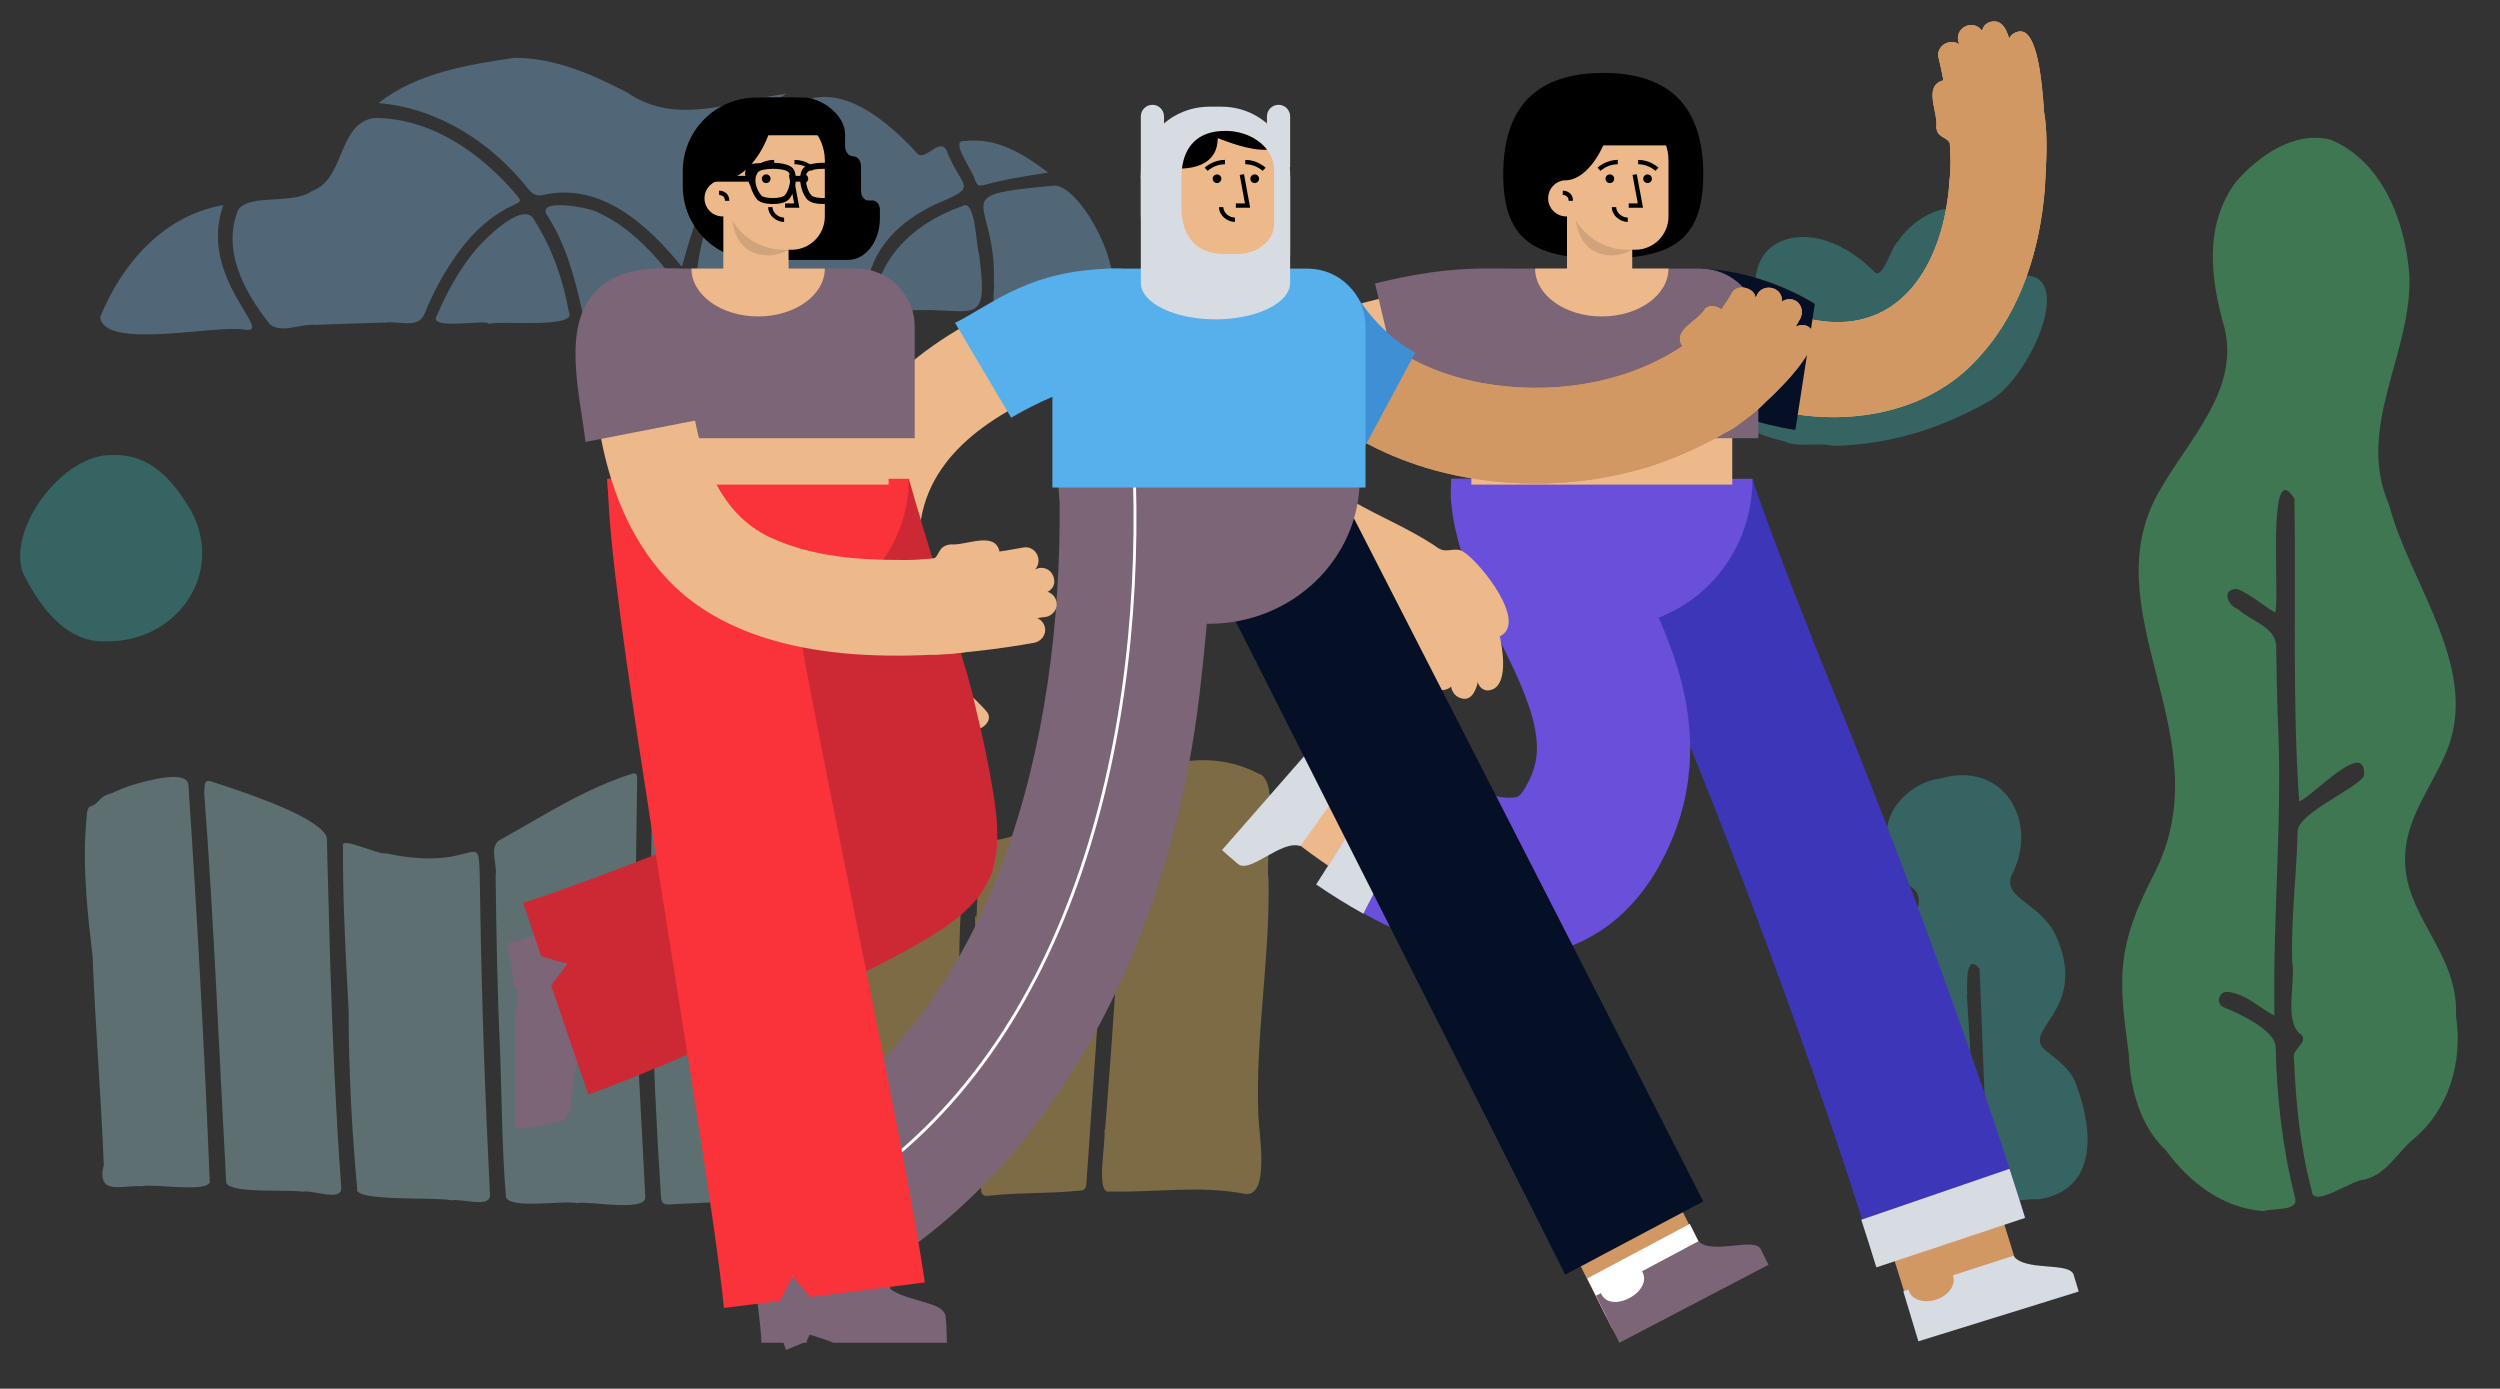 <svg viewBox="219 169.698 1724.625 957.974" xmlns="http://www.w3.org/2000/svg" overflow="visible" xmlns:xlink="http://www.w3.org/1999/xlink" width="1724.625px" height="957.974px"><rect x="219" y="169.698" width="1724.625" height="957.974" fill="#333333" stroke="none"/><g id="Master/Scene/Walking" stroke="none" stroke-width="1" fill="none" fill-rule="evenodd"><g id="Background" opacity=".4" transform="translate(99, 75) scale(1.038 1.037)"><g id="Background/Patio" stroke="none" stroke-width="1" fill="none" fill-rule="evenodd"><path d="M1627.672,498.886 C1618.429,493.281 1611.649,486.917 1602.502,483.106 C1591.813,482.897 1595.656,493.986 1603.093,496.611 C1611.224,504.424 1627.582,508.004 1628.322,520.76 C1628.471,536.068 1628.937,551.37 1629.293,566.673 C1632.889,633.858 1625.963,699.476 1627.188,766.941 C1616.536,761.355 1608.455,752.662 1596.439,751.18 C1589.651,750.497 1587.754,759.96 1594.37,761.755 C1603.92,765.576 1628.119,777.074 1628.021,787.851 C1628.721,821.647 1632.558,855.21 1640.89,888.015 C1643.719,897.497 1625.608,894.795 1619.795,897 C1592.938,894.985 1570.849,878.08 1555.353,856.933 C1537.961,840.397 1531.358,816.064 1530.403,792.618 C1523.339,740.823 1522.178,721.443 1546.939,673.208 C1594.527,581.457 1503.094,497.551 1551.67,416.346 C1570.532,383.286 1604.155,350.464 1593.955,309.253 C1584.598,276.645 1580.235,241.148 1601.67,212.186 C1616.971,194.845 1640.238,178.257 1664.566,184.249 C1699.058,198.679 1714.149,238.623 1716.816,274.043 C1719.198,325.919 1680.779,375.396 1703.319,427.022 C1717.264,480.347 1765.465,537.521 1740.718,593.218 C1730.921,615.735 1714.411,636.163 1713.994,661.635 C1712.982,700.748 1749.677,724.726 1747.851,767.158 C1752.409,797.45 1743.516,829.264 1719.221,849.359 C1708.391,858.53 1701.768,872.481 1686.826,876.065 C1678.98,875.995 1652.299,895.684 1651.979,883.339 C1644.285,854.664 1641.407,825.285 1640.205,795.684 C1638.089,788.814 1652.286,783.996 1643.218,778.209 C1633.951,768.073 1641.378,744.499 1638.954,730.756 C1638.188,701.98 1641.935,673.413 1642.599,644.682 C1641.917,632.608 1682.34,615.793 1686.73,607.433 C1688.448,581.595 1652.578,621.201 1643.633,624.495 C1638.935,556.176 1641.633,491.369 1640.454,423.077 C1621.71,392.818 1631.003,490.985 1627.672,498.886" id="Fill-1" fill="#52DC82"/><path d="M372.299,658.998 C440.089,673.886 433.261,631.158 434.723,691.139 C435.697,756.068 438.011,820.962 441.218,885.817 C442.158,895.546 421.841,888.291 415.613,889.873 L415.615,889.794 C406.748,887.451 349.803,890.931 352.986,882.026 C349.392,842.874 347.361,803.653 347.321,764.344 L346.404,746.624 C344.818,715.909 343.352,685.194 343.559,654.42 C341.128,646.898 366.893,660.303 372.299,658.998 Z M539.051,610.656 L538.299,663.927 C534.977,736.957 540.978,813.774 544.43,887.24 C545.996,898.049 506.761,890.009 498.797,891.678 C489.653,889.605 453.34,896.119 451.822,887.264 C449.189,855.165 449.153,822.917 447.962,790.746 C446.152,751.834 445.479,712.897 444.992,673.948 C446.29,666.559 440.705,655.843 446.994,650.558 L449.486,649.175 C477.702,633.44 505.059,615.583 536.131,605.937 C539.32,605.04 539.112,608.394 539.051,610.656 L539.051,610.656 Z M256.804,611.441 L262.595,613.333 L265.852,614.409 C287.591,621.631 329.348,636.465 332.842,648.586 L333.229,664.455 L333.5,675.3 C335.235,743.99 337.407,812.747 342.39,881.272 C343.085,891.305 322.704,882.451 316.35,884.094 C308.243,882.19 264.146,886.204 265.881,876.648 C261.134,790.346 257.756,703.967 251.251,617.762 L251.434,617.749 L251.451,617.431 C251.637,613.446 251.12,609.172 256.804,611.441 Z M240.854,613.888 C246.702,701.837 251.536,789.899 255.024,877.945 C251.168,884.736 218.928,878.568 209.444,880.455 C196.736,879.554 180.215,886.978 184.302,867.011 L184.611,866.998 C182.787,820.291 178.877,773.806 177.137,727.085 L176.607,722.658 L176.264,719.754 C172.804,690.219 170.166,660.611 173.615,630.919 L173.706,630.61 C174.071,629.442 174.796,627.906 175.575,627.752 C180.48,626.781 182.08,621.349 186.782,619.992 C191.242,618.705 195.394,616.383 199.78,614.781 L201.407,614.255 L203.021,613.748 C214.103,610.314 240.722,603.088 240.854,613.888 Z M626.289,593 C630.511,595.233 649.951,592.517 649.199,601.417 C649.502,619.013 649.626,636.611 650.081,654.201 L650.992,682.102 C652.113,716.203 653.289,750.304 654.83,784.389 C656.183,817.486 658.321,850.543 660.632,883.582 C665.366,894.234 623.029,887.989 615.662,890.192 C599.236,890.683 582.815,891.365 566.406,892.25 L560.937,892.552 C556.602,892.791 555.266,891.852 554.877,887.214 C548.824,794.136 546.137,700.926 549.77,607.711 C545.696,594.443 615.215,593.444 626.289,593 Z" id="Shape" fill="#9BC9CD"/><path d="M665.14,601.755 C679.041,606.961 692.377,613.252 704.259,622.337 C754.235,661.946 758.277,625.122 754.706,688.103 L754.09,698.804 C750.955,750.964 756.293,803.098 756.378,855.295 C754.803,862.957 761.667,888.064 751.438,887.947 C726.635,889.037 701.733,887.871 676.936,888.966 C667.663,889.799 672.116,875.167 670.278,869.228 C669.076,850.125 667.772,831.028 666.781,811.914 C664.321,747.959 660.603,684.022 660.804,619.999 C661.954,615.021 656.13,597.771 665.14,601.755 Z M853.739,617.348 C852.305,670.767 848.055,724.314 844.611,777.712 C843.613,792.273 842.608,806.834 841.599,821.395 L837.79,876.325 L837.701,877.847 C837.524,880.5 837.048,883.278 833.715,883.302 C813.836,885.442 793.872,884.498 774.006,886.635 L773.517,886.706 C768.68,887.367 767.648,886.122 767.524,881.049 C766.576,821.019 763.133,761.067 763.659,701.015 L764.637,701.017 C767.959,627.558 755.632,665.859 811.265,638.603 C825.576,631.88 838.836,622.588 853.739,617.348 Z M951.853,605.897 C966.756,609.512 956.148,661.651 958.672,676.385 C959.739,728.716 949.85,780.589 951.9,833.035 C952.02,844.066 960.484,889.946 941.726,885.29 C912.657,879.829 882.534,884.692 853.223,883.961 C843.064,886.412 851.105,850.012 849.506,842.882 L850.019,842.902 C855.898,771.057 860.061,699.089 864.287,627.132 C865.687,621.085 863.065,612.003 869.449,608.645 C894.993,595.356 925.812,592.124 951.853,605.897 Z" id="Shape" fill="#EBBF5E"/><path d="M1422.75,752.913 C1425.036,786.496 1426.499,820.115 1427.971,853.743 C1428.455,864.174 1429.048,874.601 1429.623,885.028 C1430.987,894.07 1420.585,890.432 1415.393,889.422 C1394.847,887.263 1379.534,875.088 1370.541,856.807 C1348.621,814.776 1412.271,811.418 1391.189,782.078 C1376.027,762.499 1353.552,764.884 1358.77,732.565 C1360.789,707.791 1389.769,712.062 1390.831,691.076 C1390.983,687.511 1389.832,684.452 1386.938,682.249 C1376.307,674.154 1372.474,662.154 1370.056,650.142 C1366.457,630.112 1386.036,611.453 1405.278,609.169 C1447.389,597.031 1471.234,638.213 1452.372,673.839 C1446.548,689.868 1473.291,691.784 1482.994,716.193 C1502.806,763.6 1458.591,776.525 1474.975,789.993 C1483.46,796.878 1492.875,803.218 1495.927,814.278 C1506.793,843.595 1509.805,883.287 1470.113,889.155 C1462.875,888.18 1440.991,894.018 1438.962,886.036 C1434.269,836.227 1433.418,785.832 1431.25,735.874 C1421.762,724.096 1422.791,747.213 1423.102,752.897 C1422.984,752.902 1422.868,752.907 1422.75,752.913" id="Fill-11" fill="#3AADAA"/><path d="M1333.597,388 C1324.644,385.316 1310.108,389.423 1301.275,384.79 C1283.073,380.823 1267.377,372.576 1252.406,361.12 C1241.37,352.742 1231.225,338.936 1230,324.953 C1231.092,312.052 1251.577,315.988 1260.951,312.46 C1267.071,309.884 1280.346,315.107 1282.376,307.461 C1281.698,286.481 1276.806,259.509 1302.103,250.785 C1322.9,244.195 1346.102,256.681 1360.602,271.511 C1366.681,279.31 1372.324,255.716 1376.83,252.029 C1391.547,229.904 1428.952,215.467 1431.479,253.798 C1432.886,262.218 1433.543,270.721 1431.978,279.29 C1431.198,283.564 1432.365,284.33 1436.296,282.385 C1507.224,246.703 1467.888,344.43 1435.354,359.43 C1403.465,377.142 1371.09,387.042 1333.597,388" id="Fill-16" fill="#3AADAA"/><path d="M264.045,227.796 C246.605,276.333 299.185,313.917 278.104,310.627 C259.42,307.049 184.859,324.506 182.175,302.3 C196.367,267.056 224.383,234.441 264.045,227.796 Z M364.392,169.796 C402.248,169.825 435.54,193.22 458.998,221.185 L459.6,221.921 C462.101,225.027 461.759,225.438 457.591,227.348 C443.347,233.875 431.977,243.833 422.538,256.14 C412.294,269.497 404.192,284.099 397.926,299.649 C394.022,310.805 380.11,304.307 371.18,306.02 L371.173,305.907 C355.907,306.404 340.636,306.741 325.381,307.467 C315.638,306.405 303.273,313.42 295.06,307.173 L294.057,305.895 C277.7,284.886 262.962,257.484 274.005,230.736 C282.171,219.866 309.558,227.818 323.024,218.369 C345.143,210.538 339.863,173.175 364.392,169.796 Z M470.81,237.975 C482.707,256.676 489.722,277.217 493.708,298.886 C499.596,310.191 447.982,304.312 440.032,306.796 L440.011,306.158 L440.011,306.158 C434.258,304.386 398.6,311.076 406.244,300.653 C412.76,285.313 420.776,270.826 431.381,257.896 L431.979,257.198 C439.002,249.131 464.341,223.927 470.81,237.975 Z M512.928,232.627 C518.568,235.277 524.125,238.357 529.146,242.038 C542.414,251.764 553.371,263.876 563.21,277.059 C567.875,282.885 562.843,290.362 562.297,296.901 C563.431,306.947 527.024,301.389 519.419,303.504 C513.243,302.437 503.926,306.879 502.657,298.91 L502.187,296.807 C497.224,274.729 491.28,252.764 478.7,233.676 C473.545,223.037 507.921,229.466 512.928,232.627 Z M724.479,192.615 C730.121,200.182 739.175,182.59 744.492,190.974 C754.697,217.67 767.676,214.582 737.207,227.216 C671.739,258.921 702.4,307.605 676.007,302.412 C663.175,302.541 650.343,302.543 637.512,302.53 L637.512,302.406 C623.207,302.406 608.901,302.265 594.6,302.494 C584.598,302.616 583.731,289.395 578.175,283.221 C578.813,237.236 605.231,186.151 645.265,160.473 C674.21,144.679 705.704,172.292 724.479,192.615 Z M572.779,291.796 C574.898,295.812 577.868,297.893 577.03,301.258 C569.151,303.68 570.883,297.461 572.779,291.796 Z M766.427,261.269 C773.768,319.188 759.397,288.602 696.178,300.796 C695.843,264.463 722.688,239.869 754.813,228.555 C764.227,222.416 764.173,255.343 766.427,261.269 Z M816.225,214.796 C837.806,214.544 878.067,300.401 838.364,294.555 C819.268,294.893 800.168,295.773 781.074,295.793 C772.577,295.989 777.245,284.358 776.13,279.025 C777.962,222.106 742.461,221.569 816.225,214.796 Z M457.533,129.796 C483.987,129.677 509.429,140.818 532.488,152.903 C565.701,175.659 602.546,158.432 638.175,153.621 C597.435,180.055 580.982,224.085 568.8,268.796 C546.469,241.332 515.435,212.499 477.1,220.883 C472.235,222.111 469.522,220.552 466.663,217.004 L466.472,216.765 C442.169,186.062 406.906,163.267 367.175,159.868 C392.531,139.863 426.317,134.371 457.533,129.796 Z M812.175,206.087 L809.394,206.543 C795.192,208.858 783.45,210.539 770.067,214.28 L769.58,214.394 C765.825,215.261 765.383,214.922 763.72,211.391 C763,206.196 746.38,184.413 756.353,185.18 C777.811,182.621 795.139,193.197 812.175,206.087 Z" id="Shape" fill="#7DB4DB"/><path d="M185.94,517.969 C158.693,519.013 141.25,493.605 130.461,471.532 C121.127,441.138 158.339,393.033 190.135,394.039 C215.798,393.043 231.144,411.41 242.997,431.823 C265.004,474.115 232.168,518.872 185.94,517.969" id="Fill-32" fill="#3AADAA"/></g></g><g transform="translate(927, 237) scale(1 1)" id="Master/Character/Standing"><g id="Master/Character/Standing" stroke="none" stroke-width="1" fill="none" fill-rule="evenodd"><g id="Legs" transform="translate(50, 263) scale(1 1)"><g id="Legs/Jeans Sprint" stroke="none" stroke-width="1" fill="none" fill-rule="evenodd"><g id="Group-20" transform="translate(85, 0)"><path d="M549.434,568.75 L485.759,588.705 C482.333,589.777 478.713,587.836 477.673,584.369 C474.522,573.957 471.477,563.525 468.244,553.129 L458.493,521.952 C451.797,501.213 445.127,480.462 438.098,459.802 C422.6,413.775 406.298,367.957 389.349,322.353 C385.583,312.316 389.972,301.199 399.152,297.518 L440.034,281.169 C449.214,277.489 459.762,282.785 463.592,292.997 C480.82,339.351 497.411,385.978 513.221,432.933 C520.387,454 527.209,475.21 534.052,496.41 L544.033,528.325 C547.344,538.97 550.475,549.686 553.704,560.364 C554.771,563.923 552.859,567.678 549.434,568.75" id="SKIN-DARKER" fill="#d29863"/><path d="M253.688,6.172 C250.953,7.462 250.177,11.775 251.956,15.803 C268.137,52.436 283.833,89.331 299.212,126.359 C306.944,144.855 314.444,163.451 322.004,182.021 C329.417,200.65 336.913,219.246 344.142,237.943 C351.493,256.596 358.562,275.347 365.727,294.066 C372.708,312.844 379.807,331.584 386.583,350.426 C393.5,369.223 400.116,388.109 406.807,406.971 L416.588,435.332 C418.204,440.062 419.863,444.781 421.447,449.519 L426.189,463.734 L432.781,483.509 L439.186,503.323 L445.571,523.141 L451.735,543 L554,509.112 L547.522,488.656 L540.836,468.291 L534.129,447.937 L527.244,427.662 L522.297,413.086 C520.643,408.228 518.921,403.403 517.236,398.56 L507.056,369.536 C500.107,350.26 493.225,330.955 486.057,311.778 C479.023,292.542 471.678,273.447 464.442,254.303 C457.032,235.237 449.711,216.132 442.116,197.151 C434.641,178.117 426.904,159.2 419.245,140.249 C411.442,121.362 381.413,45.989 365.727,0 C365.727,0 328.381,2.057 253.688,6.172 Z" id="Fill-3" fill="#3E36B9"/><path d="M545.941,536 C540.694,537.695 521.776,543.808 504.135,549.508 C504.226,549.736 504.325,549.96 504.397,550.2 C506.27,556.414 500.931,563.632 492.471,566.321 C484.012,569.012 475.655,566.215 473.804,560.076 C473.733,559.84 473.692,559.6 473.642,559.361 C471.333,560.106 470,560.537 470,560.537 L480.388,595 L591,560.684 L587.523,549.148 C584.737,539.903 553.903,547.174 545.941,536" id="Fill-5" fill="#D7DBE2"/><path d="M554,509.874 L451.41,544 L446.28,527.562 C444.581,522.079 442.755,516.623 441,511.15 L543.266,476 C545.075,481.637 546.948,487.244 548.704,492.905 L554,509.874 Z" id="Fill-8" fill="#D7DBE2"/><path d="M32.452,226.986 L75.558,174.62 C77.877,171.804 81.602,171.149 84.006,173.189 C91.27,179.347 98.966,185.391 106.732,191.076 C114.515,196.766 122.431,202.125 130.378,207.038 C138.325,211.911 146.313,216.398 154.175,220.153 C162.03,223.945 169.77,227.04 176.995,229.224 C180.059,230.176 182.977,230.86 185.792,231.476 C188.588,232.046 191.201,232.399 193.641,232.649 C196.046,232.844 198.211,232.855 200.142,232.778 C202.052,232.675 203.635,232.388 205.018,232.094 C206.419,231.823 207.449,231.346 208.459,230.921 C209.468,230.508 210.318,229.943 211.251,229.254 C213.095,227.969 215.214,225.668 217.608,222.192 C218.114,221.368 219.019,220.827 220.277,220.577 C221.547,220.11 223.147,219.861 224.966,219.908 C228.601,219.995 233.141,221.065 237.519,223.384 L276.466,244.131 C280.846,246.451 283.943,250.196 285.264,254.621 C285.922,256.827 286.163,259.185 285.889,261.557 C285.478,263.963 284.596,266.39 283.163,268.614 C276.451,278.628 268.046,288.338 257.538,296.043 C252.34,299.901 246.711,303.313 240.806,305.979 C234.922,308.657 228.816,310.832 222.702,312.21 C216.594,313.622 210.478,314.5 204.499,314.832 C198.531,315.138 192.674,315.019 186.981,314.536 C181.315,314.006 175.775,313.192 170.406,312.097 C165.062,310.968 159.812,309.671 154.75,308.115 C142.739,304.476 131.455,299.856 120.685,294.671 C109.893,289.503 99.643,283.725 89.693,277.62 C79.768,271.487 70.185,264.986 60.866,258.174 C51.547,251.35 42.506,244.253 33.621,236.724 C30.652,234.206 30.126,229.8 32.452,226.986" id="SKIN" fill="#edb98a"/><path d="M159.128,0 C157.625,-0.028 157.66,10.74 157.866,14.152 C158.217,17.755 158.634,21.359 159.114,24.947 C159.664,28.32 160.311,31.522 160.971,34.805 C162.376,40.988 163.984,46.932 165.73,52.167 L167.04,56.193 L168.393,59.905 C169.3,62.343 170.217,64.947 171.147,67.152 L173.95,73.986 L176.758,80.379 L177.465,81.976 L178.161,83.479 L179.554,86.483 L180.952,89.487 L182.324,92.356 L185.058,98.025 L187.72,103.442 C191.21,110.535 194.608,117.313 197.636,123.638 C199.229,126.892 200.584,129.888 202.053,133 L204.05,137.474 L205.046,139.704 L205.947,141.86 C208.482,147.688 210.414,153.066 212.181,158.258 C212.933,160.776 213.806,163.336 214.342,165.668 L214.819,167.453 L215.057,168.338 L215.222,169.182 C215.446,170.304 215.684,171.422 215.934,172.538 C216.086,173.111 216.128,173.621 216.206,174.147 L216.442,175.717 L216.702,177.282 C216.819,177.816 216.789,178.272 216.847,178.769 C216.924,179.745 217.022,180.715 217.141,181.687 C217.177,182.619 217.154,183.507 217.2,184.418 L217.272,185.776 L217.185,187.053 C217.133,187.901 217.121,188.753 217.111,189.601 C216.976,190.408 216.87,191.215 216.792,192.025 C216.747,192.431 216.734,192.842 216.683,193.243 L216.411,194.421 C216.243,195.208 216.113,196.001 215.993,196.799 C215.734,197.579 215.501,198.365 215.295,199.157 L215.007,200.354 C214.888,200.754 214.691,201.151 214.547,201.554 C214.237,202.356 213.951,203.165 213.69,203.986 C213.595,204.397 213.344,204.811 213.152,205.226 L212.567,206.479 L212.013,207.745 C211.817,208.171 211.705,208.597 211.415,209.03 C210.911,209.894 210.425,210.766 209.956,211.649 L209.265,212.979 C209.209,213.084 209.15,213.213 209.098,213.302 L208.949,213.517 L208.659,213.951 C207.152,216.371 205.883,217.756 205.135,218.45 C205.048,218.589 204.947,218.602 204.866,218.666 C204.783,218.724 204.712,218.796 204.648,218.882 C204.571,218.903 204.505,218.931 204.448,218.977 C204.392,219.021 204.352,219.106 204.288,219.092 C204.179,219.12 204.118,219.236 204.009,219.228 C203.959,219.232 203.952,219.316 203.887,219.304 C203.829,219.304 203.781,219.319 203.739,219.353 C203.713,219.408 203.624,219.387 203.561,219.406 C203.489,219.416 203.45,219.473 203.37,219.495 C203.156,219.475 203.07,219.632 202.779,219.628 C202.656,219.647 202.543,219.688 202.421,219.733 C202.256,219.739 202.095,219.757 201.938,219.792 C201.859,219.809 201.781,219.83 201.702,219.854 L201.399,219.871 C201.197,219.885 200.996,219.914 200.795,219.955 C199.002,220.099 196.261,220.076 192.82,219.627 C189.334,219.13 185.181,218.197 180.671,216.821 C172.38,214.308 162.948,210.259 153.356,205.21 C143.74,200.159 133.896,194.122 124.166,187.471 L65,279.894 C77.706,288.46 90.939,296.53 105.048,303.833 C119.167,311.115 134.143,317.688 150.716,322.639 C159.774,325.319 169.309,327.512 179.46,328.828 C189.642,330.088 200.466,330.477 211.804,329.27 C223.139,327.971 234.996,325.115 246.281,319.956 C257.534,314.843 268.147,307.724 276.845,299.362 C285.62,291.039 292.716,281.764 298.41,272.423 L299.486,270.666 L300.021,269.785 L300.485,268.942 L302.3,265.578 L305.878,258.822 C306.493,257.72 306.987,256.488 307.529,255.311 L309.112,251.736 L310.673,248.151 C311.183,246.949 311.731,245.779 312.152,244.51 L314.794,237.002 C315.217,235.743 315.675,234.504 316.057,233.225 L317.113,229.34 C317.807,226.746 318.483,224.148 319.141,221.548 C319.664,218.902 320.153,216.248 320.631,213.593 L321.332,209.607 C321.513,208.273 321.646,206.933 321.797,205.596 C322.088,202.919 322.363,200.239 322.616,197.559 C322.744,194.893 322.826,192.225 322.906,189.555 L323,185.555 L322.874,181.608 C322.772,178.983 322.696,176.338 322.526,173.732 L321.75,166.021 C321.521,163.425 321.1,160.945 320.693,158.453 L320.078,154.714 C319.867,153.471 319.676,152.207 319.397,151.018 L317.814,143.79 L317.409,141.985 L316.949,140.236 L316.01,136.752 C314.805,132.04 313.341,127.632 311.914,123.159 C308.923,114.432 305.689,105.948 302.211,98.059 L300.922,95.059 L299.604,92.151 L296.96,86.352 C295.179,82.629 293.393,78.79 291.608,75.207 C284.47,60.624 277.361,47.157 271.741,34.855 L269.704,30.317 L267.893,25.973 C267.241,24.494 266.813,23.186 266.279,21.808 L265.502,19.768 L264.887,17.867 C263.182,12.788 257.955,0.034 256.452,0 L159.128,0 Z" id="Fill-12" fill="#694FD9"/><path d="M54.054,253.355 C57.296,248.805 68.992,232.402 79.897,217.106 C79.698,216.983 79.494,216.867 79.303,216.723 C74.321,212.966 74.781,204.001 80.219,196.849 C85.661,189.689 93.688,186.788 98.255,190.23 C98.431,190.363 98.586,190.518 98.749,190.666 C100.175,188.664 101,187.508 101,187.508 C96.738,184.297 92.513,181.003 88.401,177.643 C86.344,175.966 84.308,174.274 82.333,172.591 L79.439,170.091 L77.086,168 L-2.91038305e-11,256.105 L3.152,258.942 L5.825,261.285 L11.024,265.725 C15.163,269.193 22.658,264.968 30.705,260.446 C38.774,255.926 47.363,251.1 54.054,253.355" id="Fill-14" fill="#D7DBE2"/><path d="M65,279.826 L123.988,187 C131.983,192.478 140.047,197.512 148,201.939 L97.475,300 C86.165,293.706 75.394,286.944 65,279.826" id="Fill-16" fill="#D7DBE2"/><path d="M257,102 C202.324,102 158,56.333 158,0 L366,0 C366,56.333 321.676,102 267,102 L257,102 Z" id="Fill-18" fill="#694FD9"/></g></g></g><g id="Body" transform="translate(17, -31) scale(1 1)"><g id="Body/Short Tee Wave 2" stroke="none" stroke-width="1" fill="none" fill-rule="evenodd"><g id="Right-Arm" transform="translate(417, -22)"><path d="M209.51,16.255 L209.481,16.143 C209.303,15.458 209.123,14.773 208.941,14.089 C207.719,9.542 210.509,4.725 215.284,3.302 C216.133,3.049 216.99,2.929 217.832,2.93 L218.084,2.934 C221.024,3.021 223.759,4.579 225.318,7.101 L225.319,7.091 C225.976,4.052 227.716,1.766 231.194,0.772 C232.106,0.55 232.961,0.45 233.761,0.461 L234.156,0.475 C239.328,0.787 242.172,5.841 243.977,12.242 C245.122,10.069 247.092,8.362 249.636,7.698 C250.374,7.459 251.082,7.343 251.762,7.343 L252.267,7.364 C263.087,8.286 266.518,39.002 268.056,62.283 L268.119,63.248 C271.126,80.376 269.296,100.924 268.662,115.309 C265.525,155.823 252.99,198.66 224.979,230.073 C199.889,259.711 162.599,273.01 124.877,273.462 L123.162,273.473 C104.295,273.505 85.365,270.338 67.841,264.408 C52.862,258.928 36.283,255.616 24.825,244.382 C4.742,224.058 23.374,189.691 49.981,189.742 L50.798,189.754 C51.071,189.762 51.345,189.773 51.619,189.788 C64.068,190.511 75.295,198.602 87.105,201.283 C95.063,203.711 102.97,205.527 110.65,206.573 C116.152,207.522 121.384,207.952 126.353,207.91 L127.999,207.878 C177.104,206.408 199.966,158.216 202.865,110.114 C204.013,101.828 203.529,93.026 203.072,84.394 C200.963,79.85 193.819,80.795 193.814,72.967 C194.961,62.977 184.49,44.673 198.663,41.141 C197.677,35.816 196.54,30.507 195.258,25.226 C194.204,20.873 197.133,16.3 201.944,14.985 C204.664,14.239 207.427,14.787 209.51,16.255 Z" id="SKIN" fill="#edb98a"/><path d="M243.977,12.243 L243.982,12.23 C245.129,10.063 247.096,8.361 249.636,7.698 C262.715,3.462 266.498,38.091 268.119,63.254 C271.126,80.38 269.296,100.925 268.662,115.309 C265.525,155.823 252.99,198.66 224.979,230.073 C186.963,274.979 120.942,282.376 67.841,264.408 C52.862,258.928 36.283,255.616 24.825,244.382 C4.332,223.643 24.15,188.282 51.619,189.788 C64.068,190.511 75.295,198.602 87.105,201.283 C95.063,203.711 102.97,205.527 110.65,206.573 C171.777,217.118 199.643,163.56 202.865,110.114 C204.013,101.828 203.529,93.026 203.072,84.394 C200.963,79.85 193.819,80.795 193.814,72.967 C194.961,62.977 184.49,44.673 198.663,41.141 C197.677,35.816 196.54,30.507 195.258,25.226 C194.204,20.873 197.133,16.3 201.944,14.985 C204.664,14.239 207.427,14.787 209.51,16.255 C209.323,15.532 209.133,14.811 208.941,14.089 C207.719,9.542 210.509,4.725 215.284,3.302 C219.193,2.138 223.27,3.788 225.318,7.101 C225.972,4.057 227.712,1.767 231.194,0.772 C238.292,-0.954 241.854,4.712 243.977,12.243 Z" id="SKIN-DARKER" fill="#d29863"/><path d="M96.543,282.325 C71.117,278.379 47.486,270.032 24.845,259.453 C0.802,248.411 -4.771,222.4 4.904,198.526 C10.686,184.258 31.417,171 31.417,171 C75.558,172.575 109.979,195.356 109.979,195.356 L96.543,282.325 Z" id="Fill-15" fill="#051026"/></g><g id="body" transform="translate(272, 149)"><rect id="SKIN" fill="#edb98a" x="18" y="101" width="180" height="48"/><path d="M40,0 L176,0 C198.091,-4.05812251e-15 216,17.909 216,40 L216,117 L216,117 L0,117 L0,40 C-2.705415e-15,17.909 17.909,4.05812251e-15 40,0 Z" fill="#7C6576"/></g><path d="M334,149 C334,167.225 354.595,182 380,182 C405.405,182 426,167.225 426,149" id="SKIN" fill="#edb98a"/><g id="Left-Arm" transform="translate(119, 148)"><path d="M158.928,263.652 L158.927,263.652 C147.951,264.948 136.349,261.612 126.142,259.556 C119.141,257.148 115.72,250.243 108.709,246.775 C95.023,238.016 79.74,231.599 64.213,223.065 C42.64,211.756 18.542,193.564 8.107,169.268 C-6.94,135.529 -0.688,93.623 23.932,66.157 C52.759,34.047 95.692,22.482 136.179,16.545 C154.834,14.935 178.561,7.924 193.23,22.277 C206.566,33.824 205.594,57.092 193.54,68.945 C187.904,74.951 180.395,78.817 172.024,79.316 C153.949,80.393 136.119,82.695 119.725,86.755 C98.96,92.534 72.156,100.656 66.752,123.155 C61.841,144.3 78.186,155.853 95.794,165.111 C111.237,173.501 128.527,180.984 144.555,191.355 C158.268,200.619 174.824,212.599 179.135,229.722 C183.633,245.272 175.407,262.079 158.928,263.652" id="SKIN" fill="#edb98a"/><path d="M134.948,279.355 C122.768,277.998 128.59,267.07 123.44,260.053 C119.847,251.374 101.944,248.472 108.51,236.087 C117.567,222.827 133.043,243.188 138.721,250.541 C143.486,258.43 151.019,280.642 134.948,279.355" id="SKIN" fill="#edb98a"/><path d="M148.86,291.452 C135.713,288.062 145.747,269.757 140.964,260.5 C139.679,254.491 147.936,248.067 153.684,250.472 C163.311,256.646 160.264,274.77 159.424,284.723 C158.725,289.637 153.649,292.749 148.86,291.452" id="SKIN" fill="#edb98a"/><path d="M163.88,297.384 C159.116,296.097 156.231,291.094 157.126,286.363 C158.787,276.971 159.155,267.235 156.861,257.995 C154.778,250.98 162.124,242.099 169.392,246.588 C179.212,251.488 180.99,302.916 163.88,297.384" id="SKIN" fill="#edb98a"/><path d="M190.888,254.587 C177.274,254.025 177.085,233.156 168.624,225.198 C160.783,214.552 149.694,208.213 148.714,194.132 C154.46,197.608 160.542,192.167 166.427,196.968 C177.359,204.278 210.013,244.717 190.888,254.587" id="SKIN" fill="#edb98a"/><path d="M181.494,292.005 C166.783,288.914 182.038,259.821 164.188,234.689 C160.582,227.36 152.605,223.066 150.805,215.164 C149.214,207.806 157.193,203.143 163.464,206.864 C170.254,211.17 174.745,218.222 179.472,225.176 C188.22,235.48 203.726,292.482 181.494,292.005" id="SKIN" fill="#edb98a"/><path d="M104.563,11.209 C128.115,5.691 154.312,5.1403326e-14 191.396,1 C217.092,1.693 222.966,20.794 221.035,46.342 C219.225,69.287 201.774,88.799 178.952,89.976 C160.111,90.8 141.497,92.913 124.761,96.859 L104.563,11.209 Z" id="Fill-26" fill="#7C6576"/></g></g></g><g id="Head" transform="translate(338, -61) scale(1 1)"><g id="Head/Afro" stroke="none" stroke-width="1" fill="none" fill-rule="evenodd"><path d="M60,44 C14.063,44 -9,67.358 -9,114.052 C-9,160.746 14.063,172 60,172 C105.937,172 129,160.746 129,114.052 C129,67.358 105.937,44 60,44 Z" id="Fill-3" fill="#000"/><g id="head" transform="translate(22, 72)"><g fill="#edb98a" id="SKIN"><path d="M13,62 L58,62 L58,113.633 C58,127.538 47.926,138.81 35.5,138.81 C23.074,138.81 13,127.538 13,113.633 L13,62 Z"/><path d="M60.053,94 L55.066,94 C31.834,94 13.001,75.167 13.001,51.935 L13.001,32.203 C13.001,14.418 27.418,0 45.203,0 L50.797,0 C68.582,0 83.001,14.418 83.001,32.203 L83.001,71.052 C83.001,83.726 72.727,94 60.053,94"/><path d="M25,58.5 C25,65.403 19.404,71 12.5,71 C5.596,71 0,65.403 0,58.5 C0,51.597 5.596,46 12.5,46 C19.404,46 25,51.597 25,58.5"/></g><path d="M10.067,53.169 C10.972,53.169 12.224,53.377 13.509,54.02 C15.655,55.093 17.013,57.055 17.104,59.902 L17.109,60.211 L14.109,60.211 C14.109,58.375 13.408,57.323 12.167,56.703 C11.707,56.473 11.198,56.32 10.686,56.235 C10.435,56.193 10.239,56.175 10.125,56.17 L10.067,56.169 L10.067,53.169 Z" id="ear-line" fill="#000"/><path d="M34.751,96.332 C25.456,93.044 20.819,84.739 18.982,73.568 C26.253,85.67 39.441,93.813 54.544,93.997 L55.066,94 L58,94 C50.063,98.23 42.313,99.007 34.751,96.332 Z" id="SHADOW" fill="#000" opacity=".12"/></g><path d="M19.024,90.297 C18.095,77.662 44.881,67 60.337,67 L94.326,67 L110,94.024 L60.03,94.024 C53.257,108.829 43.339,118 34.34,118 C25.34,118 19.701,99.517 19.024,90.297 Z" id="Fill-17" fill="#000"/></g></g><g id="Expression" transform="translate(385, 34) scale(1 1)" fill="#000"><g id="Expression/Happy" stroke="none" stroke-width="1" fill="none" fill-rule="evenodd"><path d="M20.561,22 C20.561,20.343 19.218,19 17.561,19 C15.904,19 14.561,20.343 14.561,22 C14.561,23.657 15.904,25 17.561,25 C19.218,25 20.561,23.657 20.561,22" id="Fill-1" fill="#000"/><path d="M46.561,22 C46.561,20.343 45.218,19 43.561,19 C41.904,19 40.561,20.343 40.561,22 C40.561,23.657 41.904,25 43.561,25 C45.218,25 46.561,23.657 46.561,22" id="Fill-3" fill="#000"/><polygon id="Stroke-5" fill="#000" points="33.198 19.397 36.148 18.85 40.435 42 30.561 42 30.561 39 36.828 38.999"/><path d="M21.922,41.586 C21.922,45.26 25.664,48.658 29.682,48.79 L29.923,48.794 L29.923,51.794 C24.325,51.794 19.096,47.228 18.926,41.855 L18.922,41.586 L21.922,41.586 Z" id="Stroke-7" fill="#000"/><path d="M23.061,9 L23.061,12 C19.834,12 16.891,12.866 14.289,14.311 C13.508,14.745 12.809,15.204 12.196,15.665 L11.896,15.896 C11.549,16.171 11.305,16.384 11.172,16.512 L11.121,16.561 L9,14.439 C9.717,13.722 11.012,12.7 12.832,11.689 C15.724,10.082 18.989,9.089 22.57,9.006 L23.061,9 Z" id="Stroke-9" fill="#000"/><path d="M37.061,9 C40.834,9 44.266,10.009 47.289,11.689 C48.996,12.637 50.24,13.594 50.98,14.301 L51.121,14.439 L49,16.561 L48.808,16.382 C48.697,16.282 48.549,16.157 48.368,16.01 L48.225,15.896 C47.544,15.358 46.743,14.817 45.832,14.311 C43.36,12.938 40.581,12.088 37.543,12.006 L37.061,12 L37.061,9 Z" id="Stroke-11" fill="#000"/></g></g><g id="Accessories" transform="translate(372, 56) scale(1 1)" fill="#000"><g id="Accessories/None" stroke="none" stroke-width="1" fill="none" fill-rule="evenodd" fill-opacity="0"/></g><g id="Glasses" transform="translate(364, 42) scale(1 1)" fill="#000"><g id="Glasses/None" stroke="none" stroke-width="1" fill="none" fill-rule="evenodd" fill-opacity="0"/></g></g></g><g transform="translate(656, 237) scale(1 1)" id="Master/Character/Standing"><g id="Master/Character/Standing" stroke="none" stroke-width="1" fill="none" fill-rule="evenodd"><g id="Legs" transform="translate(50, 263) scale(1 1)"><g id="Legs/Pants Stride" stroke="none" stroke-width="1" fill="none" fill-rule="evenodd"><g id="Right-leg" transform="translate(340.912, 0)"><path d="M351.571,557.401 L292.422,588.269 C289.239,589.929 285.361,588.667 283.759,585.451 C246.439,510.876 199.23,417.99 161.287,343.132 C156.535,333.763 159.737,322.391 168.446,317.732 L207.214,296.986 C215.921,292.327 226.839,296.145 231.594,305.518 C251.976,345.705 292.982,426.594 313.315,466.827 C327.03,493.983 340.718,521.075 354.368,548.439 C356.006,551.729 354.753,555.741 351.571,557.401" id="SKIN-DARKER" fill="#d29863"/><path d="M86.302,0.553 L3.587,44.885 C0.926,46.311 0.289,50.452 2.165,54.135 C47.15,143.092 210.139,465.665 251.855,549 L347.088,498.49 C306.772,419.027 139.536,92.581 95.759,7.056 C94.324,3.064 89.87,-1.625 86.302,0.553" id="Fill-3" fill="#051026"/><polygon id="Fill-5" fill="#FFF" points="351.088 540.556 280.285 578 267.088 551.628 337.799 514"/><path d="M343.719,526 C338.839,528.596 321.243,537.953 304.836,546.68 C313.208,560.743 282.703,576.913 276.474,561.764 C274.327,562.907 273.088,563.567 273.088,563.567 L289.211,596 L392.088,542.206 L386.757,531.444 C382.483,522.8 353.426,535.563 343.719,526" id="Fill-7" fill="#7C6576"/></g><path d="M243,0 C243,55.228 289.562,100 347,100 C404.438,100 451,55.228 451,0" id="Path" fill="#7C6576"/><g id="Left-Leg" transform="translate(15, 0)"><path d="M30.239,557.161 L6.483,491.091 C5.214,487.533 6.529,483.643 9.422,482.411 C17.775,479.122 25.64,474.892 33.691,471.032 C59.329,457.463 83.437,440.3 104.929,420.191 C135.663,390.774 160.646,356.077 180.176,316.548 C182.323,312.343 185.98,309.373 190.199,307.916 C200.492,302.023 233.664,326.382 243.124,329.17 C247.553,331.434 250.627,335.549 251.97,340.466 C253.653,376.005 183.861,458.895 157.588,483.423 C141.922,498.069 124.074,512.38 106.514,524.333 C94.375,532.32 81.476,540.046 68.744,546.869 C60.37,549.247 34.543,569.214 30.239,557.161" id="SKIN" fill="#edb98a"/><path d="M327.589,-7.48875118e-05 L234.264,2.499 C229.168,2.667 228.518,9.872 228.971,14.511 C230.779,179.189 185.886,369.763 40,452.672 L91.345,553 C227.004,476.172 302.743,318.801 323.872,161.436 C326.849,141.283 342.648,1.013 327.589,-7.48875118e-05" id="Fill-12" fill="#7C6576"/><path d="M44.885,558 L14,479.217 C21.981,475.635 30.807,471.323 38.46,467 L75,542.962 C65.564,548.267 54.714,553.587 44.885,558" id="Fill-14" fill="#FFF"/><path d="M63,549.371 C60.636,544.096 52.115,525.069 44.17,507.328 C31.6,515.153 16.622,483.646 30.434,476.662 C29.394,474.338 28.793,473 28.793,473 C20.819,477.172 8.378,482.486 -0,485.956 L40.242,601 L52.655,595.767 C63.009,589.459 52.911,557.402 63,549.371" id="Fill-16" fill="#7C6576"/><path d="M281.63,2 L279.632,2.052 C285.06,189.84 231.363,406.728 65,501.133 L65.956,503 C233.004,408.206 287.085,190.604 281.63,2" id="Fill-18" fill="#FFF"/></g></g></g><g id="Body" transform="translate(17, -31) scale(1 1)"><g id="Body/Tee Stride" stroke="none" stroke-width="1" fill="none" fill-rule="evenodd"><g id="Right-Arm" transform="translate(411, 157)"><path d="M341.286,6.052 C344.343,7.467 345.795,9.595 346.071,12.181 C346.465,11.401 346.852,10.616 347.23,9.827 C349.291,5.73 354.256,4.179 358.578,5.753 L358.837,5.851 C362.497,7.281 364.648,10.935 364.306,14.636 C366.791,13.038 369.934,12.582 372.849,13.767 C377.767,15.833 379.333,21.804 376.895,26.558 C375.86,28.233 374.805,30.139 373.709,32.169 C376.306,30.775 379.386,30.414 382.111,31.811 C395.128,39.886 372.951,65.634 352.999,84.025 C348.801,88.473 343.734,92.73 338.168,96.739 C334.246,99.823 331.054,102.072 329.133,103.122 C328.195,103.756 327.177,104.258 326.127,104.616 C306.523,116.351 284.312,125.091 271.669,128.908 C230.44,141.34 187.232,143.515 144.96,135.758 C111.936,129.651 78.858,116.558 51.568,95.679 C38.218,84.415 21.85,72.065 16.251,54.61 C12.221,40.969 18.085,25.377 31.605,19.79 C44.228,14.472 60.024,15.383 71.079,23.521 C77.956,30.055 83.675,37.571 91.726,43.302 C110.722,57.683 133.219,66.401 157.092,70.882 C203.344,79.339 255.037,72.197 294.498,46.224 C294.865,45.998 295.229,45.768 295.589,45.534 C288.246,34.25 306.563,28.285 311.227,19.778 C314.036,16.763 318.844,17.585 322.239,19.945 L322.449,20.093 C325.218,16.35 327.731,12.448 329.968,8.399 C332.249,4.706 337.087,4.248 341.04,5.943" id="SKIN-DARKER" fill="#d29863"/><path d="M341.286,6.052 C344.343,7.467 345.795,9.595 346.071,12.181 C346.465,11.401 346.852,10.616 347.23,9.827 C349.291,5.73 354.256,4.179 358.578,5.753 L358.837,5.851 C362.497,7.281 364.648,10.935 364.306,14.636 C366.791,13.038 369.934,12.582 372.849,13.767 C377.767,15.833 379.333,21.804 376.895,26.558 C375.86,28.233 374.805,30.139 373.709,32.169 C376.306,30.775 379.386,30.414 382.111,31.811 C395.128,39.886 372.951,65.634 352.999,84.025 C348.801,88.473 343.734,92.73 338.168,96.739 C334.246,99.823 331.054,102.072 329.133,103.122 C328.195,103.756 327.177,104.258 326.127,104.616 C306.523,116.351 284.312,125.091 271.669,128.908 C230.44,141.34 187.232,143.515 144.96,135.758 C111.936,129.651 78.858,116.558 51.568,95.679 C38.218,84.415 21.85,72.065 16.251,54.61 C12.221,40.969 18.085,25.377 31.605,19.79 C44.228,14.472 60.024,15.383 71.079,23.521 C77.956,30.055 83.675,37.571 91.726,43.302 C110.722,57.683 133.219,66.401 157.092,70.882 C203.344,79.339 255.037,72.197 294.498,46.224 C294.865,45.998 295.229,45.768 295.589,45.534 C288.246,34.25 306.563,28.285 311.227,19.778 C314.036,16.763 318.844,17.585 322.239,19.945 L322.449,20.093 C325.218,16.35 327.731,12.448 329.968,8.399 C332.249,4.706 337.087,4.248 341.04,5.943" id="SKIN-DARKER" fill="#d29863"/><path d="M75.355,116.924 C46.745,101.012 -0.074,65.331 0.572,29.304 C1.624,5.915 29.478,-2.542 49.042,0.846 C57.649,2.554 65.633,2.477 70.459,10.136 C79.444,24.787 94.302,40.841 111.323,49.973 L75.355,116.924 Z" id="Fill-14" fill="#3F8FD4"/></g><path d="M312,149 L448,149 C470.091,149 488,166.909 488,189 L488,300 L488,300 L272,300 L272,189 C272,166.909 289.909,149 312,149 Z" id="body" fill="#55B0EB"/><path d="M334,149 C334,167.225 354.595,182 380,182 C405.405,182 426,167.225 426,149" id="SKIN" fill="#edb98a"/><g id="Left-Arm" transform="translate(114, 149)"><path d="M74.344,347.54 C86.364,357.343 97.094,355.709 103.629,353.103 C110.403,350.211 108.628,340.007 101.398,338.764 C90.04,337.809 80.446,338.449 70.581,326.731 C67.465,323.195 65.454,322.029 64.272,322.513 C60.198,329.036 67.965,341.754 74.344,347.54" id="SKIN" fill="#edb98a"/><path d="M74.344,347.54 C86.364,357.343 97.094,355.709 103.629,353.103 C110.403,350.211 108.628,340.007 101.398,338.764 C90.04,337.809 80.446,338.449 70.581,326.731 C67.465,323.195 65.454,322.029 64.272,322.513 C60.198,329.036 67.965,341.754 74.344,347.54" id="SKIN-DARKER" fill="#d29863"/><path d="M65.433,315.776 L65.433,315.776 C38.804,326.811 21.917,305.289 16.323,281.047 C11.717,267.189 7.652,252.356 4.847,237.859 C-5.641,188.953 -0.28,133.062 32.537,93.399 C54.134,65.793 84.018,45.308 114.912,30.145 C141.159,17.458 179.862,-3.08 193.429,35.887 C197.888,52.793 189.204,70.943 173.03,77.024 C127.95,94.417 76.327,121.381 67.442,172.409 C63.99,193.75 67.17,215.87 72.165,236.882 C78.318,265.614 101.408,296.471 65.433,315.776" id="SKIN" fill="#edb98a"/><path d="M90.842,37.435 C116.85,24.507 142.564,4.54747351e-13 202.675,4.54747351e-13 C220.975,4.54747351e-13 221,9.804 221,27.821 C221,45.839 206.514,71.111 189.753,76.58 C168.466,83.341 147.838,92.05 129.555,102.837 L90.842,37.435 Z" id="Fill-23" fill="#55B0EB"/><path d="M82.625,270.835 C73.34,261.646 31.953,286.758 21.007,294.48 C30.354,321.843 48.528,351.947 71.018,366.534 C80.528,373.78 112.022,385.826 105.784,366.609 C98.704,361.083 63.278,331.162 76.622,316.126 C83.848,306.56 92.49,311.154 99.569,316.425 C106.055,321.589 117.973,313.076 113.056,306.059 C104.254,295.36 87.446,283.26 82.625,270.835" id="SKIN" fill="#edb98a"/></g></g></g><g id="Head" transform="translate(338, -61) scale(1 1)"><g id="Head/Adventure Times" stroke="none" stroke-width="1" fill="none" fill-rule="evenodd"><g id="Group-15" transform="translate(12, 66)"><path d="M0,49 L103,49 L103,122.774 C103,136.705 79.944,148 51.5,148 C23.056,148 0,136.705 0,122.774 L0,49 Z" id="Fill-1" fill="#D7DBE2"/><path d="M16,51 L0,51 L0,8 C0,3.582 3.582,0 8,0 C12.418,0 16,3.582 16,8 L16,51 Z" id="Fill-4" fill="#D7DBE2"/><path d="M103,43 L87,43 L87,8 C87,3.582 90.582,0 95,0 C99.418,0 103,3.582 103,8 L103,43 Z" id="Fill-7" fill="#D7DBE2"/><path d="M69.234,135.701 L61.896,135.701 C27.711,135.701 0,108.774 0,75.556 L0,47.343 C0,21.914 21.214,1.299 47.384,1.299 L55.614,1.299 C81.785,1.299 103,21.914 103,47.343 L103,102.891 C103,121.011 87.883,135.701 69.234,135.701" id="Fill-10" fill="#D7DBE2"/><path d="M66.132,103 L58.339,103 C35.998,103 28,88.425 28,70.447 L28,50.553 C28,32.575 35.998,18 58.339,18 C76.93,18 92,30.128 92,45.089 L92,82.183 C92,93.68 80.418,103 66.132,103" id="SKIN" fill="#edb98a"/><path d="M58.339,18 C70.509,18 81.171,23.198 87.084,30.985 C74.777,31.733 58.668,25.021 53.047,23 C53.047,39.096 39.929,43.538 28.392,43.965 C30.235,29.144 38.803,18 58.339,18 Z" id="Combined-Shape" fill="#000"/></g></g></g><g id="Expression" transform="translate(385, 34) scale(1 1)" fill="#000"><g id="Expression/Happy" stroke="none" stroke-width="1" fill="none" fill-rule="evenodd"><path d="M20.561,22 C20.561,20.343 19.218,19 17.561,19 C15.904,19 14.561,20.343 14.561,22 C14.561,23.657 15.904,25 17.561,25 C19.218,25 20.561,23.657 20.561,22" id="Fill-1" fill="#000"/><path d="M46.561,22 C46.561,20.343 45.218,19 43.561,19 C41.904,19 40.561,20.343 40.561,22 C40.561,23.657 41.904,25 43.561,25 C45.218,25 46.561,23.657 46.561,22" id="Fill-3" fill="#000"/><polygon id="Stroke-5" fill="#000" points="33.198 19.397 36.148 18.85 40.435 42 30.561 42 30.561 39 36.828 38.999"/><path d="M21.922,41.586 C21.922,45.26 25.664,48.658 29.682,48.79 L29.923,48.794 L29.923,51.794 C24.325,51.794 19.096,47.228 18.926,41.855 L18.922,41.586 L21.922,41.586 Z" id="Stroke-7" fill="#000"/><path d="M23.061,9 L23.061,12 C19.834,12 16.891,12.866 14.289,14.311 C13.508,14.745 12.809,15.204 12.196,15.665 L11.896,15.896 C11.549,16.171 11.305,16.384 11.172,16.512 L11.121,16.561 L9,14.439 C9.717,13.722 11.012,12.7 12.832,11.689 C15.724,10.082 18.989,9.089 22.57,9.006 L23.061,9 Z" id="Stroke-9" fill="#000"/><path d="M37.061,9 C40.834,9 44.266,10.009 47.289,11.689 C48.996,12.637 50.24,13.594 50.98,14.301 L51.121,14.439 L49,16.561 L48.808,16.382 C48.697,16.282 48.549,16.157 48.368,16.01 L48.225,15.896 C47.544,15.358 46.743,14.817 45.832,14.311 C43.36,12.938 40.581,12.088 37.543,12.006 L37.061,12 L37.061,9 Z" id="Stroke-11" fill="#000"/></g></g><g id="Accessories" transform="translate(372, 56) scale(1 1)" fill="#000"><g id="Accessories/None" stroke="none" stroke-width="1" fill="none" fill-rule="evenodd" fill-opacity="0"/></g><g id="Glasses" transform="translate(364, 42) scale(1 1)" fill="#000"><g id="Glasses/None" stroke="none" stroke-width="1" fill="none" fill-rule="evenodd" fill-opacity="0"/></g></g></g><g transform="translate(345, 237) scale(1 1)" id="Master/Character/Standing"><g id="Master/Character/Standing" stroke="none" stroke-width="1" fill="none" fill-rule="evenodd"><g id="Legs" transform="translate(50, 263) scale(1 1)"><g id="Legs/Loose Pants Leg Back" stroke="none" stroke-width="1" fill="none" fill-rule="evenodd"><g id="Group-15" transform="translate(174, 0)"><path d="M18.227,396.959 L3.375,332.604 C3.186,331.729 3.038,330.896 3.051,330.093 C3.07,329.289 3.185,328.539 3.384,327.887 C3.483,327.56 3.604,327.258 3.744,326.984 C3.899,326.703 4.116,326.434 4.333,326.205 C4.796,325.734 5.263,325.438 5.958,325.23 C9.897,324.105 14.443,322.648 19.025,321.104 C23.629,319.551 28.347,317.887 33.092,316.172 C42.599,312.723 52.223,309.066 61.853,305.311 C81.123,297.783 100.432,289.862 119.623,281.721 C146.134,270.443 172.559,258.733 198.123,246.496 L207.631,241.88 L212.33,239.553 L212.874,239.28 L213.124,239.143 L213.63,238.875 C213.969,238.701 214.312,238.535 214.661,238.377 C217.24,237.079 219.775,235.74 222.288,234.338 C224.786,232.921 227.289,231.483 229.56,229.715 C230.113,229.26 230.675,228.797 231.09,228.205 C231.506,227.601 231.493,226.832 231.538,226.128 C231.561,224.689 231.435,223.254 231.284,221.825 C230.97,218.967 230.518,216.126 230.036,213.292 L229.275,209.047 L227.822,201.489 C225.093,187.582 222.096,173.488 218.996,159.377 C212.776,131.135 206.118,102.762 199.277,74.422 L276.068,55.871 C283.002,84.6 289.759,113.381 296.151,142.407 C299.342,156.929 302.443,171.5 305.345,186.283 L306.422,191.842 L307.839,199.434 C308.794,204.609 309.674,209.793 310.493,214.973 C312.077,225.316 313.388,235.722 313.146,245.621 C313.084,250.595 312.359,255.285 311.599,260.053 C311.359,261.234 311.074,262.395 310.703,263.563 C310.544,264.147 310.307,264.725 310.088,265.305 L310.006,265.522 C309.62,265.38 309.868,265.543 309.768,265.538 L309.715,265.643 L309.5,266.061 C309.353,266.336 309.222,266.625 309.06,266.889 C307.78,269.028 306.414,270.975 304.88,272.818 C298.539,280.01 290.554,286.094 281.785,291.58 C273.015,297.049 263.716,302.031 254.366,306.828 L250.892,308.602 L247.605,310.24 L242.497,312.77 L232.295,317.723 C205.114,330.73 177.915,342.771 150.497,354.438 C130.664,362.852 110.745,371.025 90.573,378.905 C80.479,382.841 70.325,386.703 59.991,390.451 C54.815,392.321 49.595,394.164 44.254,395.967 C38.896,397.768 33.474,399.527 27.532,401.227 C26.56,401.514 25.463,401.609 24.492,401.537 C23.994,401.501 23.526,401.422 23.05,401.305 C22.561,401.188 22.097,401.031 21.662,400.838 C20.791,400.451 20.042,399.917 19.462,399.262 C18.88,398.607 18.419,397.831 18.227,396.959" id="Fill-1" fill="#d29863"/><path d="M48.869,402.01 C54.696,400.02 60.378,397.989 66.005,395.925 L34.292,309.347 C27.031,312.002 19.774,314.576 12.954,316.796 C9.575,317.896 6.239,318.93 3.482,319.693 L2.499,319.959 L2.008,320.094 L1.615,320.19 L0.83,320.387 C0.677,320.429 0.61,320.44 0.537,320.453 L0.312,320.502 L0.088,320.555 C0.062,320.561 -0.014,320.582 0.003,320.576 L0.041,320.563 L0.061,320.558 C0.065,320.569 0.059,320.531 0.071,320.582 L0.18,321.137 L0.393,322.245 L1.205,326.691 C1.723,329.659 2.193,332.639 2.614,335.627 C3.57,340.582 4.265,345.489 4.676,350.496 C4.733,351.096 4.764,351.799 4.829,352.317 L5.029,353.774 C5.149,354.746 5.243,355.725 5.311,356.706 C5.445,358.668 5.473,360.645 5.394,362.625 C5.485,360.362 5.435,358.104 5.246,355.865 C5.152,354.746 5.023,353.633 4.86,352.525 L4.799,352.102 L4.769,351.655 L4.797,351.67 L4.854,351.701 L5.092,351.841 C5.134,351.865 5.169,351.893 5.22,351.916 L5.478,351.953 C5.837,351.996 6.144,352.07 6.559,352.1 L7.888,352.156 C7.789,353.642 7.659,355.137 7.495,356.639 C7.353,358.131 7.238,359.596 7.027,361.094 L6.868,362.216 L6.742,363.313 C6.648,364.045 6.532,364.782 6.393,365.524 L5.983,367.715 C5.831,368.438 5.635,369.168 5.394,369.9 L5.394,412.389 L5.394,448.186 C6.936,448.173 8.48,448.126 10.023,448.046 L12.335,447.901 L13.489,447.809 L14.413,447.722 C16.226,447.526 18.038,447.293 19.843,447.026 L20.942,446.849 L21.874,446.687 L23.736,446.349 L25.574,445.996 L27.005,445.69 L29.861,445.054 L32.267,444.465 L34.599,443.874 L36.683,443.312 C37.4,443.115 38.114,442.821 38.676,442.457 C39.236,442.094 39.747,441.651 40.213,441.134 C41.145,440.102 41.917,438.778 42.449,437.252 C43.008,435.725 43.442,433.981 43.797,432.094 C44.15,430.207 44.367,428.183 44.592,426.084 C45.489,417.688 45.788,408.16 48.869,402.01" id="Fill-3" fill="#7C6576"/><path d="M168.648,25.377 C172.351,41.672 176.014,58.174 179.595,74.598 C183.177,91.038 186.69,107.481 190.098,123.887 C193.505,140.293 196.812,156.672 199.929,172.928 C201.487,181.055 202.996,189.149 204.42,197.161 L206.491,209.106 L206.736,210.582 L206.855,211.303 L206.849,211.382 L206.835,211.691 L206.796,212.289 C206.737,213.07 206.658,213.789 206.537,214.448 C206.474,214.777 206.408,215.092 206.3,215.391 C206.238,215.535 206.197,215.698 206.036,215.806 C205.881,215.912 205.702,215.99 205.525,216.061 C204.806,216.336 204.095,216.503 203.444,216.638 C203.118,216.705 202.803,216.758 202.503,216.804 C202.342,216.83 202.245,216.838 201.978,216.865 C201.848,216.895 201.817,216.901 201.632,216.998 L198.959,218.242 C184.669,224.885 169.703,231.422 154.629,237.805 C139.534,244.19 124.256,250.434 108.924,256.522 C92.411,263.112 75.815,269.531 59.298,275.66 C51.043,278.723 42.804,281.712 34.666,284.563 C26.534,287.416 18.463,290.144 10.834,292.545 L23.354,329.333 C29.276,331.182 35.361,332.902 41.503,334.563 C37.774,339.537 34.006,344.486 30.177,349.383 L55.835,424.777 C65.381,421.315 74.443,417.807 83.389,414.24 C92.333,410.677 101.127,407.059 109.862,403.393 C127.328,396.063 144.557,388.551 161.713,380.854 C177.611,373.676 193.432,366.344 209.246,358.777 C225.07,351.195 240.847,343.432 256.85,335.072 L264.768,330.961 L274.684,325.632 C281.266,321.994 287.834,318.331 294.085,314.381 C300.331,310.443 306.432,306.352 311.799,301.795 C317.195,297.255 321.976,292.381 325.958,287.066 L327.404,285.039 C327.891,284.367 328.238,283.605 328.662,282.892 C329.473,281.438 330.281,279.977 331.076,278.445 C331.276,278.066 331.476,277.688 331.667,277.291 L331.956,276.704 L332.1,276.41 L332.171,276.264 C332.125,276.18 332.841,276.464 332.567,276.274 C332.898,275.477 333.244,274.678 333.52,273.887 C333.825,273.095 334.096,272.303 334.342,271.512 L334.726,270.324 L334.998,269.104 C335.699,265.84 336.467,262.645 337.027,259.334 L337.406,256.838 C337.54,256.01 337.568,255.137 337.654,254.287 L337.871,251.726 L337.961,249.109 C338.35,235.106 335.916,220.223 333.31,205.635 C332.642,201.977 331.954,198.324 331.226,194.678 L330.141,189.213 L329.332,185.376 L326.46,172.408 C324.519,163.815 322.525,155.316 320.495,146.859 C316.438,129.949 286.154,33.203 277,0 C277,0 168.4,24.393 168.648,25.377 Z" id="Fill-5" fill="#CC2935"/><path d="M253.447,581.221 L187.526,585.303 C185.755,585.459 184.089,584.967 182.833,584.069 C181.579,583.18 180.742,581.908 180.62,580.44 L180.485,578.803 C180.444,578.265 180.398,577.717 180.321,577.096 L179.914,573.498 L179.51,569.899 C179.375,568.7 179.252,567.514 179.075,566.248 L178.094,558.768 L177.601,555.024 L177.051,551.213 C175.62,541.086 174.034,530.805 172.393,520.498 C169.111,499.875 165.556,479.086 161.927,458.28 C150.713,394.093 138.778,329.658 127.144,265.051 C121.322,232.737 115.549,200.369 109.969,167.862 C104.404,135.33 99.011,102.725 94.248,69.45 L172.472,58.403 C177.029,90.244 182.334,122.382 187.833,154.512 C193.35,186.655 199.089,218.836 204.891,251.037 C216.49,315.455 228.428,379.897 239.755,444.716 C243.422,465.747 247.026,486.813 250.408,508.064 C252.1,518.692 253.747,529.353 255.274,540.157 L255.856,544.196 L256.397,548.293 L257.471,556.496 C257.833,559.223 258.118,562.096 258.444,564.889 L258.916,569.106 C259.081,570.489 259.182,572.055 259.316,573.52 C259.652,577.56 257.037,580.945 253.447,581.221" id="Fill-8" fill="#edb98a"/><path d="M264.311,559 L263.134,549.924 L261.872,540.996 L170.611,554.29 C171.168,558.215 171.755,562.176 172.225,565.985 L172.973,571.754 L173.339,574.622 L173.644,577.381 L174.26,582.899 L174.415,584.279 C174.465,584.735 174.485,585.115 174.522,585.536 L174.725,588.01 L174.935,590.483 L175.043,591.72 L175.07,592.028 L175.075,592.243 L175.083,592.661 C175.108,593.773 175.158,594.885 175.234,595.996 L178.488,595.996 L206.404,595.996 L207.554,590.15 C213.329,591.742 219.137,593.69 224.948,595.996 L267.437,595.996 L303.234,595.996 C303.162,592.73 303.057,589.464 302.919,586.2 L302.809,583.755 L302.659,581.872 L302.353,578.103 C302.132,575.48 300.323,573.358 297.555,571.716 C294.773,570.203 291.049,568.986 287.023,567.799 C278.958,565.452 269.75,563.109 264.311,559" id="Fill-10" fill="#7C6576"/><path d="M68.999,-0.004 C68.999,-0.004 68.999,0.333 68.999,1.006 L69.566,9.868 C69.587,10.683 69.593,11.612 69.64,12.272 L70.114,20.867 C70.2,22.279 70.269,23.78 70.374,25.119 L70.697,29.099 L71.352,37.06 C71.456,38.41 71.586,39.671 71.714,40.943 L72.097,44.762 L72.865,52.402 L74.546,67.358 C76.885,87.107 79.464,106.454 82.163,125.682 C87.58,164.098 93.412,202.073 99.327,239.969 L117.299,353.248 C123.296,390.899 129.278,428.482 134.957,465.845 C137.711,483.915 140.356,501.907 142.863,519.756 L144.707,533.105 L146.434,546.316 C147.534,555.046 148.587,563.729 149.434,571.996 L187.988,567.099 C190.952,561.532 193.935,555.903 196.777,550.132 C200.923,554.892 204.943,559.616 209,564.429 L288.014,554.393 C286.575,544.503 285.012,535.004 283.417,525.556 L280.978,511.501 L278.461,497.587 C275.073,479.092 271.589,460.753 268.026,442.509 C260.69,404.744 253.134,367.249 245.588,329.811 L223.067,217.744 C215.675,180.468 208.387,143.225 201.612,106.197 C198.237,87.695 195.012,69.25 192.1,51.056 L190.011,37.507 C189.396,33.085 188.721,28.577 188.149,24.224 L187.356,17.795 L186.957,14.581 C186.827,13.517 186.758,12.578 186.654,11.571 L186.065,5.625 L185.754,0.757 C185.724,-0.016 68.999,-0.004 68.999,-0.004 Z" id="Fill-13" fill="#FA3239"/></g><path d="M243,0 C243,55.228 289.562,100 347,100 C404.438,100 451,55.228 451,0" id="Waist" fill="#FA3239"/></g></g><g id="Body" transform="translate(17, -31) scale(1 1)"><g id="Body/Short Tee Shake Hand" stroke="none" stroke-width="1" fill="none" fill-rule="evenodd"><g id="body" transform="translate(272, 149)"><rect id="SKIN" fill="#edb98a" x="18" y="101" width="180" height="48"/><path d="M40,0 L176,0 C198.091,-4.05812251e-15 216,17.909 216,40 L216,117 L216,117 L0,117 L0,40 C-2.705415e-15,17.909 17.909,4.05812251e-15 40,0 Z" fill="#7C6576"/></g><g id="Arm" transform="translate(254, 148)"><path d="M300.535,228.352 C303.429,263.721 273.22,266.812 245.589,267.378 C225.216,268.398 204.871,268.246 184.431,266.311 C146.31,262.55 106.912,252.081 76.521,227.473 C53.091,208.456 36.796,181.544 27.139,153.711 C16.222,122.567 12.133,89.1 11.644,56.939 C11.277,37.708 26.585,22.013 45.608,23.509 C62.924,24.892 77.275,38.855 77.639,56.031 C77.899,73.948 79.513,91.693 82.981,108.388 C89.847,141.548 104.231,173.184 135.769,187.071 C163.506,199.722 195.185,202.062 225.531,202 C255.429,202.845 290.918,187.899 300.535,228.352" id="SKIN" fill="#edb98a"/><path d="M323.881,248.569 C324.857,253.446 321.408,258.24 316.198,259.166 C293.574,263.178 270.868,265.969 247.723,267.257 C242.398,267.548 237.925,263.661 237.765,258.707 C237.601,253.725 241.617,249.565 246.72,249.285 C269.041,248.047 291.114,245.335 313.032,241.446 C318.047,240.554 322.902,243.698 323.881,248.569" id="SKIN" fill="#edb98a"/><path d="M331.78,230.559 C332.908,235.399 329.626,240.285 324.559,241.301 C314.107,241.604 287.307,253.968 284.734,238.71 C282.805,224.261 311.189,227.552 321.005,223.654 C325.845,222.684 330.646,225.718 331.78,230.559" id="SKIN" fill="#edb98a"/><path d="M330.056,214.533 C333.405,229.598 304.327,227.115 294.752,230.255 C289.811,230.974 285.281,227.527 284.64,222.593 C282.548,208.247 310.091,211.432 319.725,207.582 C324.392,206.629 328.952,209.691 330.056,214.533" id="SKIN" fill="#edb98a"/><path d="M292.532,196.197 C294.392,211.422 267.599,206.854 257.835,209.411 C254.61,210.274 246.94,202.84 245.903,201.243 C251.491,200.896 249.026,192.074 259.07,191.241 C269.185,192.215 289.446,181.769 292.532,196.197" id="SKIN" fill="#edb98a"/><path d="M319.235,200.537 C320.272,205.398 317.295,210.146 312.532,211.038 C296.624,214.005 280.509,216.333 264.393,217.852 C259.57,218.35 255.356,214.572 254.985,209.637 C254.614,204.659 258.051,200.414 262.677,199.934 C278.222,198.471 293.857,196.211 309.196,193.35 C313.754,192.497 318.202,195.676 319.235,200.537" id="SKIN" fill="#edb98a"/><path d="M6.885,120.562 C3.244,88.283 -10.305,39.683 15.02,15.702 C31.977,-1.367 58.304,1 70.742,1 C83.18,1 88.651,38.963 88.609,49.694 C88.528,68.27 89.939,86.674 93.26,103.732 L6.885,120.562 Z" id="Fill-18" fill="#7C6576"/></g><path d="M334,149 C334,167.225 354.595,182 380,182 C405.405,182 426,167.225 426,149" id="SKIN" fill="#edb98a"/></g></g><g id="Head" transform="translate(338, -61) scale(1 1)"><g id="Head/Layered" stroke="none" stroke-width="1" fill="none" fill-rule="evenodd"><path d="M130,125.5 L130,108.367 C130,104.576 127.538,101.504 124.5,101.504 C121.462,101.504 119,98.431 119,94.641 L119,86.457 C119,72.397 101.84,61 90.715,61 L79,61 L79,173 L121.072,173 C133.182,173 143,160.162 143,144.324 L143,138.5 C143,134.91 140.775,132 138.029,132 L134.971,132 C132.225,132 130,129.09 130,125.5" id="Fill-1" fill="#000"/><path d="M57.801,173 L77,173 L77,61 L57.801,61 C29.744,61 7,83.744 7,111.801 L7,122.199 C7,150.256 29.744,173 57.801,173" id="Fill-4" fill="#000"/><g id="head" transform="translate(22, 72)"><g fill="#edb98a" id="SKIN"><path d="M13,62 L58,62 L58,113.633 C58,127.538 47.926,138.81 35.5,138.81 C23.074,138.81 13,127.538 13,113.633 L13,62 Z"/><path d="M60.053,94 L55.066,94 C31.834,94 13.001,75.167 13.001,51.935 L13.001,32.203 C13.001,14.418 27.418,0 45.203,0 L50.797,0 C68.582,0 83.001,14.418 83.001,32.203 L83.001,71.052 C83.001,83.726 72.727,94 60.053,94"/><path d="M25,58.5 C25,65.403 19.404,71 12.5,71 C5.596,71 0,65.403 0,58.5 C0,51.597 5.596,46 12.5,46 C19.404,46 25,51.597 25,58.5"/></g><path d="M10.067,53.169 C10.972,53.169 12.224,53.377 13.509,54.02 C15.655,55.093 17.013,57.055 17.104,59.902 L17.109,60.211 L14.109,60.211 C14.109,58.375 13.408,57.323 12.167,56.703 C11.707,56.473 11.198,56.32 10.686,56.235 C10.435,56.193 10.239,56.175 10.125,56.17 L10.067,56.169 L10.067,53.169 Z" id="ear-line" fill="#000"/><path d="M34.751,96.332 C25.456,93.044 20.819,84.739 18.982,73.568 C26.253,85.67 39.441,93.813 54.544,93.997 L55.066,94 L58,94 C50.063,98.23 42.313,99.007 34.751,96.332 Z" id="SHADOW" fill="#000" opacity=".12"/></g><path d="M34.339,118 L32.803,118 C26.95,112.308 24.701,100.708 24.024,89.449 C23.095,74.02 49.879,61 65.334,61 L83.316,61 L104,87 L66.031,87 C59.256,105.085 46.337,118 34.339,118" id="Fill-15" fill="#000"/></g></g><g id="Expression" transform="translate(385, 34) scale(1 1)" fill="#000"><g id="Expression/Happy" stroke="none" stroke-width="1" fill="none" fill-rule="evenodd"><path d="M20.561,22 C20.561,20.343 19.218,19 17.561,19 C15.904,19 14.561,20.343 14.561,22 C14.561,23.657 15.904,25 17.561,25 C19.218,25 20.561,23.657 20.561,22" id="Fill-1" fill="#000"/><path d="M46.561,22 C46.561,20.343 45.218,19 43.561,19 C41.904,19 40.561,20.343 40.561,22 C40.561,23.657 41.904,25 43.561,25 C45.218,25 46.561,23.657 46.561,22" id="Fill-3" fill="#000"/><polygon id="Stroke-5" fill="#000" points="33.198 19.397 36.148 18.85 40.435 42 30.561 42 30.561 39 36.828 38.999"/><path d="M21.922,41.586 C21.922,45.26 25.664,48.658 29.682,48.79 L29.923,48.794 L29.923,51.794 C24.325,51.794 19.096,47.228 18.926,41.855 L18.922,41.586 L21.922,41.586 Z" id="Stroke-7" fill="#000"/><path d="M23.061,9 L23.061,12 C19.834,12 16.891,12.866 14.289,14.311 C13.508,14.745 12.809,15.204 12.196,15.665 L11.896,15.896 C11.549,16.171 11.305,16.384 11.172,16.512 L11.121,16.561 L9,14.439 C9.717,13.722 11.012,12.7 12.832,11.689 C15.724,10.082 18.989,9.089 22.57,9.006 L23.061,9 Z" id="Stroke-9" fill="#000"/><path d="M37.061,9 C40.834,9 44.266,10.009 47.289,11.689 C48.996,12.637 50.24,13.594 50.98,14.301 L51.121,14.439 L49,16.561 L48.808,16.382 C48.697,16.282 48.549,16.157 48.368,16.01 L48.225,15.896 C47.544,15.358 46.743,14.817 45.832,14.311 C43.36,12.938 40.581,12.088 37.543,12.006 L37.061,12 L37.061,9 Z" id="Stroke-11" fill="#000"/></g></g><g id="Accessories" transform="translate(372, 56) scale(1 1)" fill="#000"><g id="Accessories/None" stroke="none" stroke-width="1" fill="none" fill-rule="evenodd" fill-opacity="0"/></g><g id="Glasses" transform="translate(364, 42) scale(1 1)" fill="#000"><g id="Glasses/Thick" stroke="none" stroke-width="1" fill="none" fill-rule="evenodd"><path d="M43.545,3 C49.289,3.025 55.021,4.352 57.086,6.974 C58.094,8.255 58.677,10.015 58.907,12 L62.114,12 C62.344,10.015 62.927,8.255 63.935,6.974 C65.953,4.411 71.473,3.086 77.084,3.004 L77.476,3 L77.897,3 L80.815,3.038 C91.082,3.207 94.98,3.731 95.894,5.694 C96.905,7.864 97.472,10.849 96.57,12.398 L96.435,12.608 C96.261,12.88 95.819,13.703 95.332,14.678 L95.227,14.889 L94.797,15.775 C94.177,17.075 93.622,18.348 93.212,19.432 L93.144,19.687 L93.144,19.687 C92.253,22.964 90.486,26.197 88.699,28.337 C85.349,32.346 71.113,32.608 67.033,28.458 C64.404,25.783 62.508,20.742 62.088,16 L58.934,16 C58.514,20.742 56.617,25.783 53.988,28.458 C49.908,32.608 35.672,32.346 32.323,28.337 C30.535,26.197 28.768,22.964 27.877,19.687 L27.81,19.432 C27.423,18.411 26.908,17.222 26.332,16 L0,16 L0,12 L24.263,12 C23.642,10.377 24.197,7.691 25.127,5.694 C26.097,3.612 30.422,3.149 42.144,3.011 L43.125,3 L43.545,3 Z M32.854,9.578 C31.133,11.939 30.798,14.904 31.406,17.853 L31.633,18.466 L31.554,18.498 C32.195,21.036 33.514,23.528 35.227,25.579 C37.085,27.803 48.786,28.019 51.303,25.458 C54.506,22.201 56.38,12.959 54.23,9.808 L54.107,9.639 L53.981,9.493 C51.015,6.325 35.19,6.373 32.854,9.578 Z M88.167,9.578 C85.866,6.422 70.483,6.328 67.184,9.351 L67.04,9.493 L66.915,9.639 L66.791,9.808 C64.641,12.959 66.515,22.201 69.718,25.458 C72.235,28.019 83.936,27.803 85.794,25.579 C87.407,23.649 88.67,21.328 89.347,18.946 L89.467,18.498 L89.388,18.466 L89.615,17.853 L89.615,17.853 C90.224,14.904 89.888,11.939 88.167,9.578 Z" id="Shape" fill="#000"/></g></g></g></g></g></svg>
